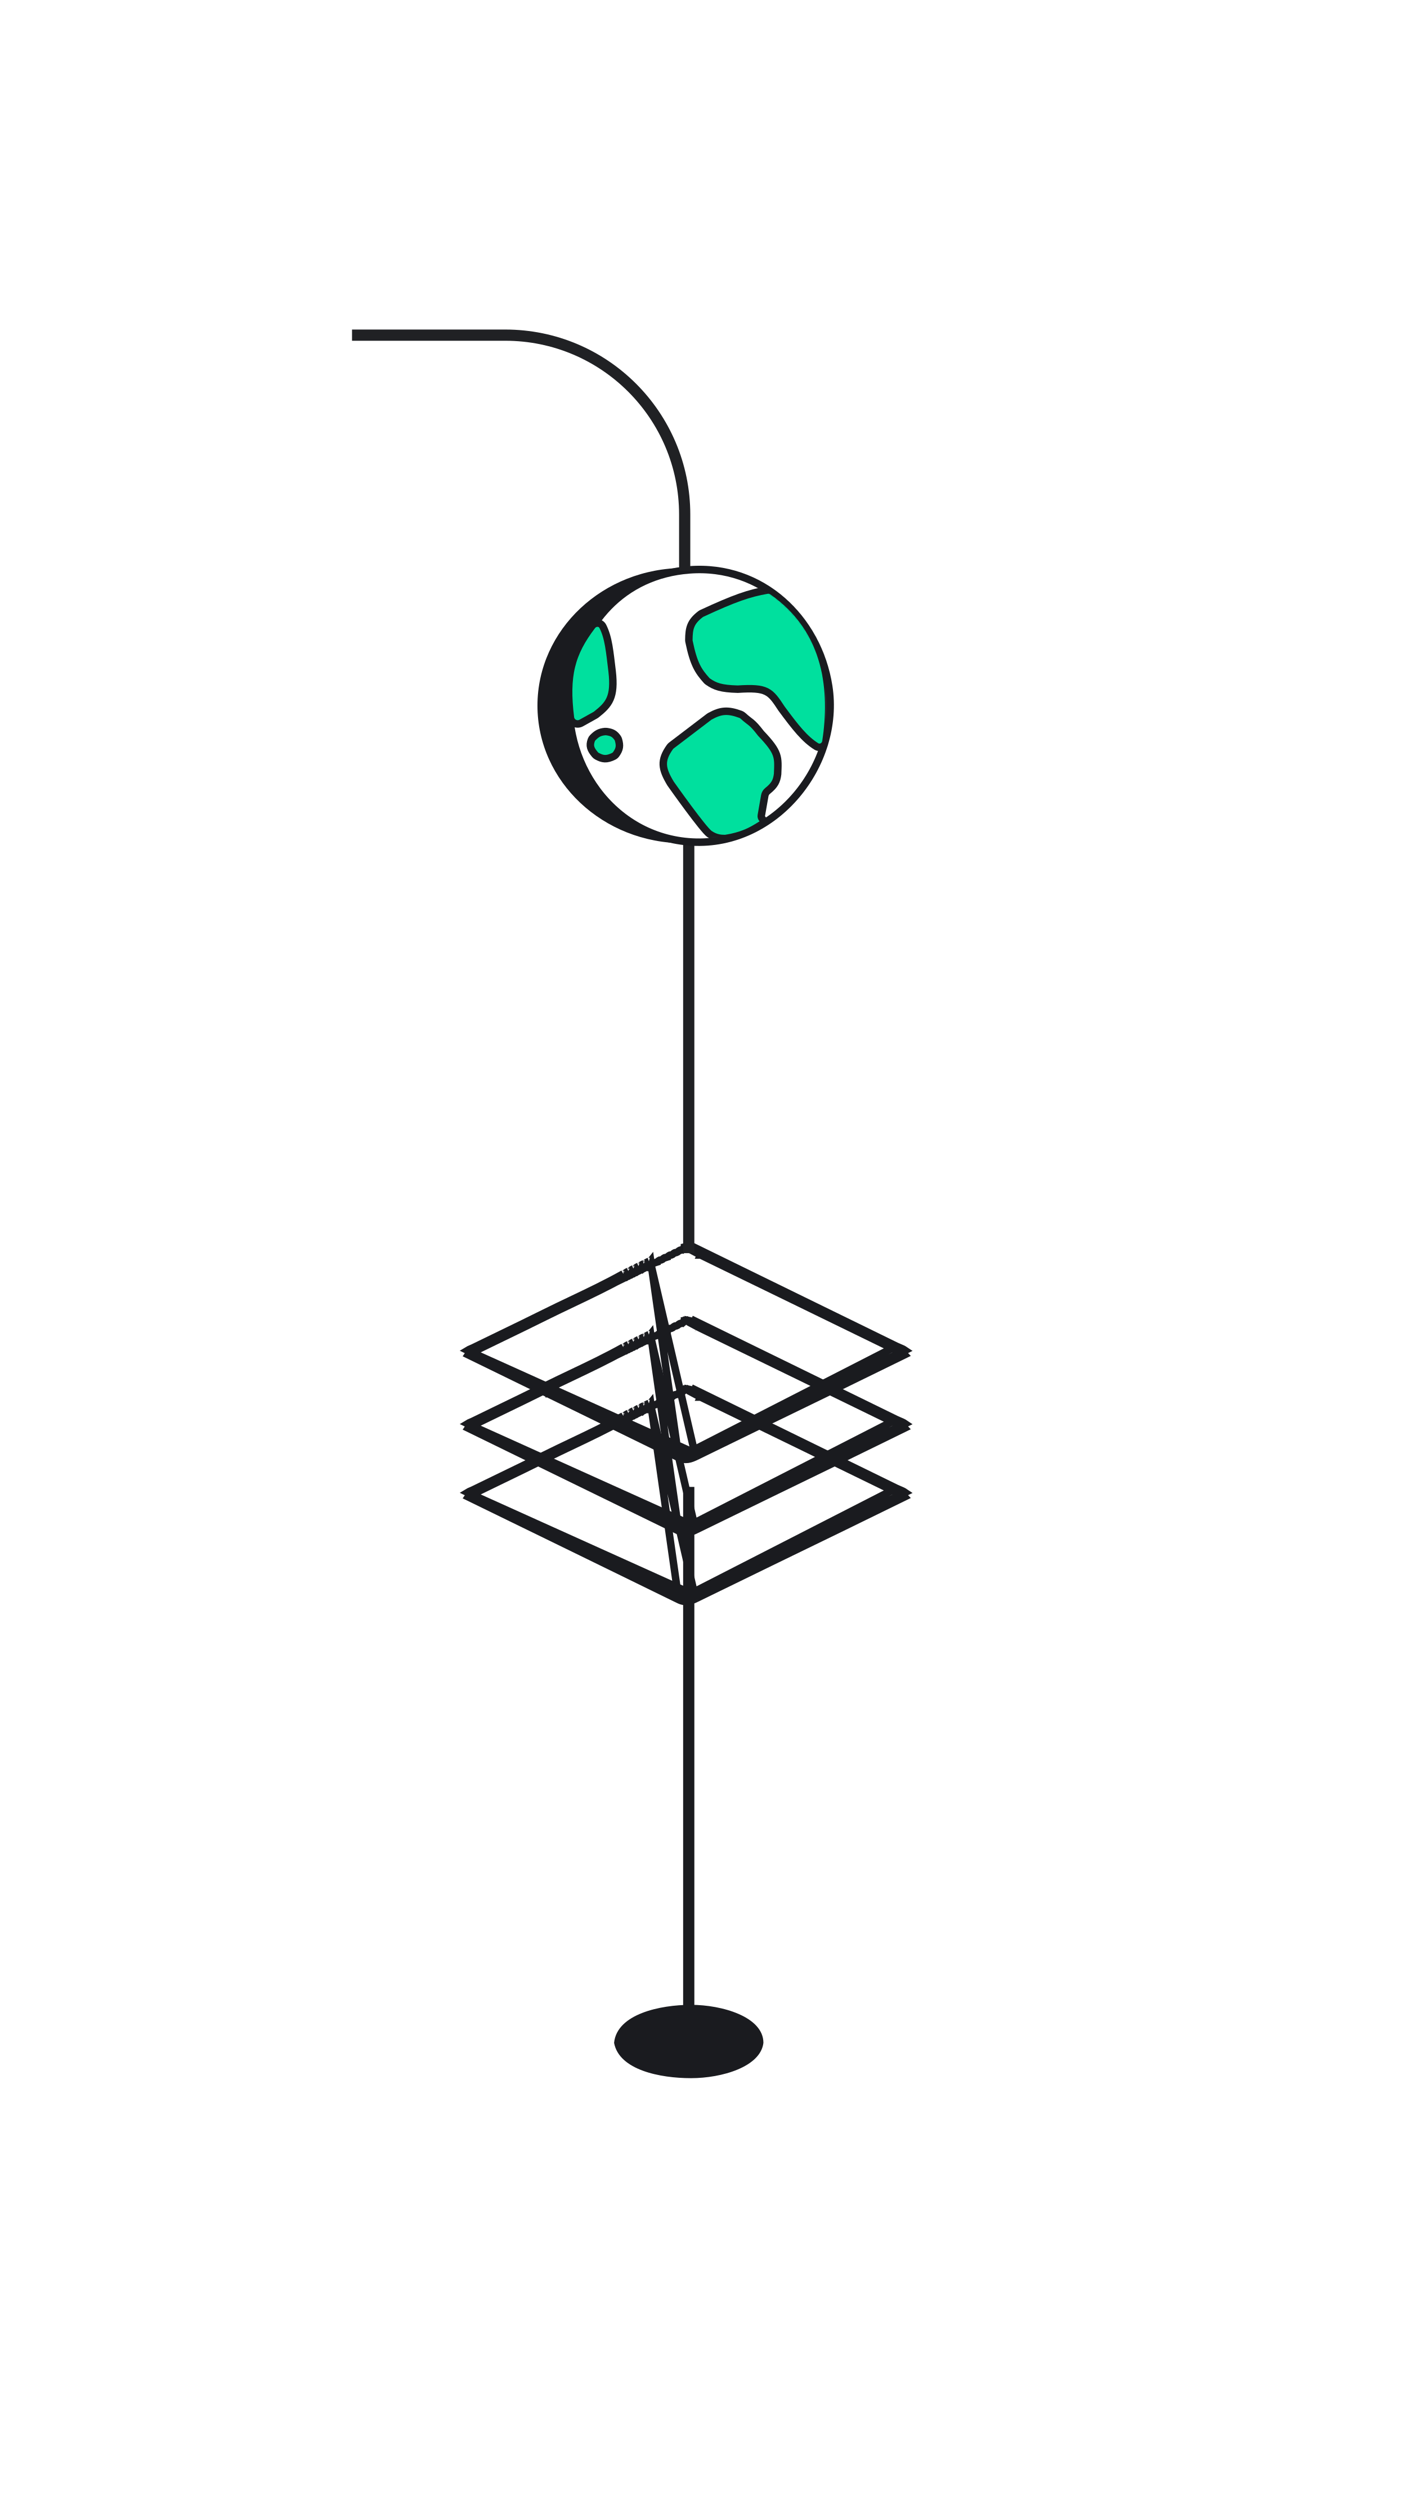 <svg width="371" height="659" viewBox="0 0 371 659" fill="none" xmlns="http://www.w3.org/2000/svg">
<g opacity="0.8" filter="url(#filter0_f_126_32)">
<ellipse cx="23.38" cy="22.957" rx="23.38" ry="22.957" transform="matrix(-1 0 0 1 208.682 162.409)" fill="#00E09E"/>
</g>
<path d="M161.921 538.533C163.253 545.693 174.026 547.841 182.202 547.841C190.378 547.841 200.558 544.834 201.298 538.533C201.298 531.659 190.378 528.509 182.202 528.509C174.026 528.509 162.661 530.943 161.921 538.533Z" fill="#1A1B1F"/>
<path d="M181.609 536.966V391.976" stroke="#1A1B1F" stroke-width="2.957"/>
<path d="M178.956 421.701C160.455 412.655 141.947 403.621 123.433 394.601C123.539 394.437 123.699 394.308 123.966 394.171C124.095 394.105 124.235 394.044 124.4 393.975M178.956 421.701L171.572 369.82C171.517 369.887 171.444 369.938 171.361 369.965C171.278 369.993 171.188 369.997 171.103 369.977M178.956 421.701C180.763 422.589 182.077 422.114 183.619 421.373M178.956 421.701L236.345 392.325M124.4 393.975C124.025 393.793 123.651 393.611 123.277 393.428C123.549 393.26 123.851 393.135 124.152 393.011C124.343 392.932 124.533 392.854 124.715 392.764C127.141 391.577 129.571 390.401 132.001 389.225C135.854 387.36 139.707 385.496 143.536 383.587M124.4 393.975C142.736 402.909 161.066 411.856 179.389 420.815L179.391 420.816C180.129 421.179 180.713 421.244 181.256 421.171C181.835 421.093 182.427 420.852 183.189 420.486M124.4 393.975L183.189 420.486M143.536 383.587C145.875 382.424 148.235 381.301 150.596 380.177C155.229 377.971 159.865 375.764 164.342 373.258M143.536 383.587L143.975 384.469C143.976 384.469 143.976 384.469 143.976 384.469M143.536 383.587L143.976 384.469M164.342 373.258C164.441 373.27 164.541 373.259 164.635 373.225M164.342 373.258L164.823 374.118C164.753 374.158 164.682 374.198 164.611 374.237M164.342 373.258L164.223 374.237C164.352 374.252 164.482 374.253 164.611 374.237M164.635 373.225C164.728 373.19 164.812 373.134 164.878 373.062M164.635 373.225L164.974 374.15C165.174 374.077 165.358 373.964 165.514 373.819M164.635 373.225L164.974 374.15C164.856 374.193 164.734 374.222 164.611 374.237M164.878 373.062C165.135 372.876 165.41 372.716 165.699 372.583M164.878 373.062L165.606 373.726C165.577 373.759 165.546 373.789 165.514 373.819M164.878 373.062L165.456 373.86C165.475 373.846 165.495 373.833 165.514 373.819M165.699 372.583C165.794 372.6 165.892 372.592 165.983 372.561C166.074 372.53 166.155 372.477 166.219 372.406M165.699 372.583L166.11 373.479C166.046 373.508 165.983 373.54 165.921 373.572M165.699 372.583L165.531 373.554C165.66 373.577 165.791 373.583 165.921 373.572M166.219 372.406C166.475 372.22 166.749 372.06 167.037 371.928M166.219 372.406L166.949 373.068C166.919 373.101 166.888 373.132 166.856 373.162M166.219 372.406L166.798 373.204C166.817 373.19 166.837 373.176 166.856 373.162M167.037 371.928C167.132 371.945 167.23 371.939 167.322 371.908C167.413 371.878 167.495 371.825 167.56 371.754M167.037 371.928L167.449 372.823C167.383 372.853 167.319 372.885 167.255 372.919M167.037 371.928L166.856 372.896C166.988 372.921 167.122 372.928 167.255 372.919M167.56 371.754C167.814 371.566 168.088 371.405 168.378 371.275M167.56 371.754L168.289 372.417C168.26 372.449 168.231 372.478 168.2 372.507M167.56 371.754L168.146 372.546C168.164 372.533 168.182 372.52 168.2 372.507M168.378 371.275C168.471 371.293 168.567 371.287 168.657 371.259C168.747 371.231 168.828 371.182 168.894 371.115M168.378 371.275L168.782 372.174C168.717 372.203 168.653 372.234 168.59 372.267M168.378 371.275L168.195 372.244C168.326 372.268 168.459 372.276 168.59 372.267M168.894 371.115C169.148 370.902 169.442 370.739 169.759 370.633M168.894 371.115L169.598 371.805C169.582 371.82 169.566 371.836 169.55 371.851M168.894 371.115L169.526 371.871C169.534 371.864 169.542 371.858 169.55 371.851M169.759 370.633C169.845 370.653 169.935 370.649 170.019 370.62C170.103 370.592 170.177 370.541 170.231 370.472M169.759 370.633L170.07 371.568C170.016 371.586 169.962 371.607 169.91 371.63M169.759 370.633L169.532 371.592C169.657 371.621 169.784 371.634 169.91 371.63M170.231 370.472C170.487 370.254 170.782 370.086 171.103 369.977M170.231 370.472L171 371.089C170.973 371.122 170.945 371.155 170.916 371.185M170.231 370.472L170.872 371.222C170.886 371.209 170.901 371.197 170.916 371.185M171.103 369.977L171.42 370.911C171.365 370.929 171.311 370.951 171.259 370.975M171.103 369.977L170.877 370.937C171.003 370.966 171.131 370.979 171.259 370.975M171.259 370.975C171.399 370.97 171.539 370.945 171.674 370.9M171.259 370.975C171.136 371.031 171.02 371.102 170.916 371.185M171.674 370.9L125.149 393.65C127.565 392.466 129.992 391.292 132.421 390.117C136.279 388.25 140.143 386.38 143.976 384.469M171.674 370.9C171.895 370.826 172.095 370.7 172.258 370.531C172.361 370.448 172.474 370.377 172.596 370.321C172.739 370.316 172.881 370.29 173.018 370.244L172.699 369.311L173.018 370.244C173.235 370.169 173.432 370.045 173.592 369.879C173.698 369.795 173.813 369.723 173.937 369.667C174.08 369.662 174.222 369.636 174.359 369.589C174.577 369.515 174.775 369.389 174.935 369.222C175.04 369.138 175.155 369.068 175.277 369.011C175.419 369.006 175.56 368.98 175.696 368.934L175.398 368.057L175.696 368.934C175.915 368.86 176.114 368.734 176.275 368.566C176.379 368.483 176.494 368.412 176.616 368.356C176.756 368.351 176.896 368.326 177.03 368.281C177.251 368.207 177.452 368.081 177.614 367.912C177.717 367.828 177.831 367.758 177.954 367.702C178.097 367.698 178.24 367.672 178.377 367.625C178.595 367.55 178.793 367.425 178.954 367.258C179.057 367.175 179.171 367.104 179.293 367.048C179.436 367.044 179.579 367.018 179.715 366.971C179.934 366.896 180.132 366.77 180.292 366.602M171.674 370.9L183.189 420.486M170.916 371.185C170.754 371.353 170.555 371.479 170.336 371.554C170.198 371.601 170.055 371.626 169.91 371.63M169.91 371.63C169.781 371.689 169.66 371.763 169.55 371.851M169.55 371.851C169.379 372.012 169.173 372.131 168.949 372.2C168.832 372.237 168.712 372.259 168.59 372.267M168.59 372.267C168.455 372.339 168.324 372.419 168.2 372.507M168.2 372.507C168.037 372.659 167.843 372.773 167.633 372.843C167.51 372.884 167.383 372.909 167.255 372.919M167.255 372.919C167.117 372.992 166.984 373.073 166.856 373.162M166.856 373.162C166.696 373.311 166.507 373.424 166.301 373.494L165.984 372.564L166.301 373.494C166.177 373.536 166.049 373.562 165.921 373.572M165.921 373.572C165.78 373.646 165.644 373.729 165.514 373.819M164.611 374.237C160.172 376.71 155.557 378.907 150.978 381.087C148.625 382.207 146.282 383.322 143.976 384.469M183.189 420.486C196.221 414.118 209.261 407.77 222.309 401.442M183.189 420.486C183.188 420.486 183.187 420.487 183.186 420.487L183.619 421.373M183.189 420.486C183.19 420.485 183.191 420.485 183.192 420.484L183.619 421.373M222.309 401.442C227.414 398.956 232.515 396.461 237.613 393.957M222.309 401.442C222.309 401.442 222.308 401.443 222.308 401.443L222.739 402.329M222.309 401.442L222.739 402.329M237.613 393.957C237.601 393.951 237.588 393.945 237.576 393.939C237.337 393.821 237.084 393.715 236.801 393.597L236.748 393.575C236.488 393.467 236.202 393.348 235.922 393.215L235.922 393.215L235.913 393.211C218.87 384.895 201.819 376.591 184.758 368.301M237.613 393.957C237.966 393.783 238.32 393.609 238.674 393.435C238.202 393.112 237.666 392.889 237.131 392.667C236.866 392.557 236.602 392.447 236.345 392.325M237.613 393.957C237.994 394.147 238.296 394.348 238.534 394.602C233.273 397.188 228.008 399.763 222.739 402.329M184.758 368.301C184.064 367.966 183.376 367.595 182.713 367.237C182.399 367.068 182.091 366.901 181.789 366.743L181.719 366.706L181.656 366.658C181.515 366.552 181.364 366.459 181.204 366.381M184.758 368.301C184.759 368.301 184.759 368.302 184.759 368.302L185.188 367.414M184.758 368.301C184.758 368.301 184.757 368.301 184.757 368.301L185.188 367.414M181.204 366.381H180.662M181.204 366.381H181.417V365.395L181.037 366.305C181.094 366.328 181.15 366.354 181.204 366.381ZM180.662 366.381C180.529 366.438 180.405 366.513 180.292 366.602M180.662 366.381C180.706 366.362 180.75 366.344 180.796 366.329L180.481 365.395V366.381H180.662ZM180.292 366.602C180.323 366.57 180.352 366.536 180.38 366.501L179.607 365.89L180.246 366.64C180.261 366.627 180.277 366.614 180.292 366.602ZM185.188 367.414C202.249 375.705 219.301 384.008 236.345 392.325M185.188 367.414C184.512 367.088 183.86 366.736 183.208 366.384C182.889 366.212 182.57 366.039 182.248 365.87L236.345 392.325M222.739 402.329C209.691 408.657 196.651 415.005 183.619 421.373" fill="#1A1B1F" stroke="#1A1B1F" stroke-width="1.971"/>
<path d="M178.956 403.577C160.455 394.531 141.947 385.498 123.433 376.477C123.539 376.314 123.699 376.184 123.966 376.047C124.095 375.981 124.235 375.92 124.4 375.852M178.956 403.577L171.572 351.696C171.517 351.764 171.444 351.814 171.361 351.842C171.278 351.87 171.188 351.874 171.103 351.854M178.956 403.577C180.763 404.465 182.077 403.99 183.619 403.249M178.956 403.577L236.345 374.202M124.4 375.852C124.025 375.669 123.651 375.487 123.277 375.305C123.549 375.136 123.851 375.012 124.152 374.888C124.343 374.809 124.533 374.73 124.715 374.641C127.141 373.453 129.571 372.277 132.001 371.101C135.854 369.237 139.707 367.373 143.536 365.463M124.4 375.852C142.736 384.786 161.066 393.733 179.389 402.692L179.391 402.693C180.129 403.055 180.713 403.12 181.256 403.047C181.835 402.969 182.427 402.728 183.189 402.362M124.4 375.852L183.189 402.362M143.536 365.463C145.875 364.3 148.235 363.177 150.596 362.053C155.229 359.847 159.865 357.641 164.342 355.135M143.536 365.463L143.975 366.346C143.976 366.345 143.976 366.345 143.976 366.345M143.536 365.463L143.976 366.345M164.342 355.135C164.441 355.147 164.541 355.135 164.635 355.101M164.342 355.135L164.823 355.995C164.753 356.035 164.682 356.074 164.611 356.114M164.342 355.135L164.223 356.113C164.352 356.129 164.482 356.129 164.611 356.114M164.635 355.101C164.728 355.067 164.812 355.011 164.878 354.938M164.635 355.101L164.974 356.026C165.174 355.953 165.358 355.841 165.514 355.695M164.635 355.101L164.974 356.026C164.856 356.07 164.734 356.099 164.611 356.114M164.878 354.938C165.135 354.752 165.41 354.592 165.699 354.46M164.878 354.938L165.606 355.603C165.577 355.635 165.546 355.666 165.514 355.695M164.878 354.938L165.456 355.737C165.475 355.723 165.495 355.709 165.514 355.695M165.699 354.46C165.794 354.476 165.892 354.468 165.983 354.437C166.074 354.406 166.155 354.353 166.219 354.283M165.699 354.46L166.11 355.356C166.046 355.385 165.983 355.416 165.921 355.449M165.699 354.46L165.531 355.431C165.66 355.453 165.791 355.459 165.921 355.449M166.219 354.283C166.475 354.097 166.749 353.937 167.037 353.804M166.219 354.283L166.949 354.944C166.919 354.977 166.888 355.009 166.856 355.039M166.219 354.283L166.798 355.08C166.817 355.066 166.837 355.052 166.856 355.039M167.037 353.804C167.132 353.822 167.23 353.815 167.322 353.785C167.413 353.754 167.495 353.701 167.56 353.63M167.037 353.804L167.449 354.699C167.383 354.73 167.319 354.762 167.255 354.795M167.037 353.804L166.856 354.773C166.988 354.798 167.122 354.805 167.255 354.795M167.56 353.63C167.814 353.442 168.088 353.282 168.378 353.152M167.56 353.63L168.289 354.294C168.26 354.325 168.231 354.355 168.2 354.384M167.56 353.63L168.146 354.423C168.164 354.409 168.182 354.396 168.2 354.384M168.378 353.152C168.471 353.169 168.567 353.164 168.657 353.136C168.747 353.108 168.828 353.058 168.894 352.991M168.378 353.152L168.782 354.051C168.717 354.08 168.653 354.111 168.59 354.144M168.378 353.152L168.195 354.12C168.326 354.145 168.459 354.153 168.59 354.144M168.894 352.991C169.148 352.778 169.442 352.615 169.759 352.509M168.894 352.991L169.598 353.681C169.582 353.697 169.566 353.712 169.55 353.727M168.894 352.991L169.526 353.747C169.534 353.741 169.542 353.734 169.55 353.727M169.759 352.509C169.845 352.53 169.935 352.525 170.019 352.497C170.103 352.468 170.177 352.417 170.231 352.349M169.759 352.509L170.07 353.444C170.016 353.463 169.962 353.483 169.91 353.507M169.759 352.509L169.532 353.469C169.657 353.498 169.784 353.511 169.91 353.507M170.231 352.349C170.487 352.131 170.782 351.963 171.103 351.854M170.231 352.349L171 352.965C170.973 352.999 170.945 353.031 170.916 353.062M170.231 352.349L170.872 353.098C170.886 353.086 170.901 353.074 170.916 353.062M171.103 351.854L171.42 352.787C171.365 352.806 171.311 352.827 171.259 352.851M171.103 351.854L170.877 352.813C171.003 352.843 171.131 352.855 171.259 352.851M171.259 352.851C171.399 352.846 171.539 352.821 171.674 352.776M171.259 352.851C171.136 352.908 171.02 352.978 170.916 353.062M171.674 352.776L125.149 375.526C127.565 374.343 129.992 373.169 132.421 371.993C136.279 370.126 140.143 368.256 143.976 366.345M171.674 352.776C171.895 352.702 172.095 352.576 172.258 352.408C172.361 352.324 172.474 352.253 172.596 352.198C172.739 352.193 172.881 352.167 173.018 352.12L172.699 351.188L173.018 352.12C173.235 352.046 173.432 351.921 173.592 351.755C173.698 351.671 173.813 351.6 173.937 351.543C174.08 351.538 174.222 351.512 174.359 351.466C174.577 351.391 174.775 351.265 174.935 351.098C175.04 351.015 175.155 350.944 175.277 350.887C175.419 350.882 175.56 350.857 175.696 350.811L175.398 349.934L175.696 350.811C175.915 350.736 176.114 350.61 176.275 350.443C176.379 350.359 176.494 350.289 176.616 350.232C176.756 350.227 176.896 350.202 177.03 350.157C177.251 350.083 177.452 349.957 177.614 349.789C177.717 349.705 177.831 349.634 177.954 349.579C178.097 349.574 178.24 349.548 178.377 349.501C178.595 349.427 178.793 349.301 178.954 349.134C179.057 349.051 179.171 348.981 179.293 348.925C179.436 348.92 179.579 348.894 179.715 348.847C179.934 348.773 180.132 348.646 180.292 348.478M171.674 352.776L183.189 402.362M170.916 353.062C170.754 353.23 170.555 353.356 170.336 353.43C170.198 353.477 170.055 353.503 169.91 353.507M169.91 353.507C169.781 353.565 169.66 353.639 169.55 353.727M169.55 353.727C169.379 353.888 169.173 354.007 168.949 354.077C168.832 354.113 168.712 354.136 168.59 354.144M168.59 354.144C168.455 354.215 168.324 354.295 168.2 354.384M168.2 354.384C168.037 354.535 167.843 354.65 167.633 354.72C167.51 354.761 167.383 354.786 167.255 354.795M167.255 354.795C167.117 354.868 166.984 354.95 166.856 355.039M166.856 355.039C166.696 355.187 166.507 355.3 166.301 355.37L165.984 354.44L166.301 355.37C166.177 355.412 166.049 355.439 165.921 355.449M165.921 355.449C165.78 355.523 165.644 355.605 165.514 355.695M164.611 356.114C160.172 358.586 155.557 360.783 150.978 362.963C148.625 364.083 146.282 365.199 143.976 366.345M183.189 402.362C196.221 395.995 209.261 389.647 222.309 383.319M183.189 402.362C183.188 402.363 183.187 402.363 183.186 402.364L183.619 403.249M183.189 402.362C183.19 402.362 183.191 402.361 183.192 402.361L183.619 403.249M222.309 383.319C227.414 380.833 232.515 378.338 237.613 375.833M222.309 383.319C222.309 383.319 222.308 383.319 222.308 383.319L222.739 384.205M222.309 383.319L222.739 384.205M237.613 375.833C237.601 375.827 237.588 375.821 237.576 375.815C237.337 375.698 237.084 375.591 236.801 375.474L236.748 375.452C236.488 375.344 236.202 375.225 235.922 375.092L235.922 375.092L235.913 375.087C218.87 366.771 201.819 358.468 184.758 350.178M237.613 375.833C237.966 375.659 238.32 375.486 238.674 375.312C238.202 374.988 237.666 374.766 237.131 374.544C236.866 374.434 236.602 374.324 236.345 374.202M237.613 375.833C237.994 376.024 238.296 376.224 238.534 376.479C233.273 379.064 228.008 381.64 222.739 384.205M184.758 350.178C184.064 349.843 183.376 349.471 182.713 349.114C182.399 348.944 182.091 348.777 181.789 348.619L181.719 348.582L181.656 348.535C181.515 348.429 181.364 348.336 181.204 348.257M184.758 350.178C184.759 350.178 184.759 350.178 184.759 350.178L185.188 349.291M184.758 350.178C184.758 350.177 184.757 350.177 184.757 350.177L185.188 349.291M181.204 348.257H180.662M181.204 348.257H181.417V347.271L181.037 348.181C181.094 348.205 181.15 348.23 181.204 348.257ZM180.662 348.257C180.529 348.315 180.405 348.389 180.292 348.478M180.662 348.257C180.706 348.238 180.75 348.221 180.796 348.206L180.481 347.271V348.257H180.662ZM180.292 348.478C180.323 348.446 180.352 348.412 180.38 348.377L179.607 347.766L180.246 348.516C180.261 348.503 180.277 348.491 180.292 348.478ZM185.188 349.291C202.249 357.581 219.301 365.885 236.345 374.202M185.188 349.291C184.512 348.965 183.86 348.613 183.208 348.26C182.889 348.088 182.57 347.916 182.248 347.747L236.345 374.202M222.739 384.205C209.691 390.534 196.651 396.882 183.619 403.249" fill="white" stroke="#1A1B1F" stroke-width="1.971"/>
<path d="M178.956 384.245C160.455 375.198 141.947 366.165 123.433 357.144C123.539 356.981 123.699 356.852 123.966 356.715C124.095 356.649 124.235 356.588 124.4 356.519M178.956 384.245L171.572 332.364C171.517 332.431 171.444 332.481 171.361 332.509C171.278 332.537 171.188 332.541 171.103 332.521M178.956 384.245C180.763 385.133 182.077 384.658 183.619 383.917M178.956 384.245L236.345 354.869M124.4 356.519C124.025 356.337 123.651 356.154 123.277 355.972C123.549 355.804 123.851 355.679 124.152 355.555C124.343 355.476 124.533 355.398 124.715 355.308C127.141 354.121 129.571 352.945 132.001 351.769C135.854 349.904 139.707 348.04 143.536 346.131M124.4 356.519C142.736 365.453 161.066 374.4 179.389 383.359L179.391 383.36C180.129 383.723 180.713 383.788 181.256 383.715C181.835 383.637 182.427 383.396 183.189 383.03M124.4 356.519L183.189 383.03M143.536 346.131C145.875 344.968 148.235 343.844 150.596 342.721C155.229 340.515 159.865 338.308 164.342 335.802M143.536 346.131L143.975 347.013C143.976 347.013 143.976 347.013 143.976 347.013M143.536 346.131L143.976 347.013M164.342 335.802C164.441 335.814 164.541 335.803 164.635 335.769M164.342 335.802L164.823 336.662C164.753 336.702 164.682 336.742 164.611 336.781M164.342 335.802L164.223 336.781C164.352 336.796 164.482 336.796 164.611 336.781M164.635 335.769C164.728 335.734 164.812 335.678 164.878 335.606M164.635 335.769L164.974 336.694C165.174 336.621 165.358 336.508 165.514 336.363M164.635 335.769L164.974 336.694C164.856 336.737 164.734 336.766 164.611 336.781M164.878 335.606C165.135 335.42 165.41 335.26 165.699 335.127M164.878 335.606L165.606 336.27C165.577 336.303 165.546 336.333 165.514 336.363M164.878 335.606L165.456 336.404C165.475 336.39 165.495 336.377 165.514 336.363M165.699 335.127C165.794 335.144 165.892 335.136 165.983 335.105C166.074 335.074 166.155 335.021 166.219 334.95M165.699 335.127L166.11 336.023C166.046 336.052 165.983 336.084 165.921 336.116M165.699 335.127L165.531 336.098C165.66 336.121 165.791 336.126 165.921 336.116M166.219 334.95C166.475 334.764 166.749 334.604 167.037 334.472M166.219 334.95L166.949 335.612C166.919 335.645 166.888 335.676 166.856 335.706M166.219 334.95L166.798 335.748C166.817 335.734 166.837 335.72 166.856 335.706M167.037 334.472C167.132 334.489 167.23 334.483 167.322 334.452C167.413 334.422 167.495 334.369 167.56 334.298M167.037 334.472L167.449 335.367C167.383 335.397 167.319 335.429 167.255 335.463M167.037 334.472L166.856 335.44C166.988 335.465 167.122 335.472 167.255 335.463M167.56 334.298C167.814 334.11 168.088 333.949 168.378 333.819M167.56 334.298L168.289 334.961C168.26 334.993 168.231 335.022 168.2 335.051M167.56 334.298L168.146 335.09C168.164 335.077 168.182 335.064 168.2 335.051M168.378 333.819C168.471 333.837 168.567 333.831 168.657 333.803C168.747 333.775 168.828 333.725 168.894 333.659M168.378 333.819L168.782 334.718C168.717 334.747 168.653 334.778 168.59 334.811M168.378 333.819L168.195 334.788C168.326 334.812 168.459 334.82 168.59 334.811M168.894 333.659C169.148 333.446 169.442 333.282 169.759 333.177M168.894 333.659L169.598 334.349C169.582 334.364 169.566 334.38 169.55 334.395M168.894 333.659L169.526 334.415C169.534 334.408 169.542 334.401 169.55 334.395M169.759 333.177C169.845 333.197 169.935 333.193 170.019 333.164C170.103 333.136 170.177 333.085 170.231 333.016M169.759 333.177L170.07 334.112C170.016 334.13 169.962 334.151 169.91 334.174M169.759 333.177L169.532 334.136C169.657 334.165 169.784 334.178 169.91 334.174M170.231 333.016C170.487 332.798 170.782 332.63 171.103 332.521M170.231 333.016L171 333.633C170.973 333.666 170.945 333.698 170.916 333.729M170.231 333.016L170.872 333.766C170.886 333.753 170.901 333.741 170.916 333.729M171.103 332.521L171.42 333.455C171.365 333.473 171.311 333.495 171.259 333.519M171.103 332.521L170.877 333.481C171.003 333.51 171.131 333.523 171.259 333.519M171.259 333.519C171.399 333.514 171.539 333.489 171.674 333.444M171.259 333.519C171.136 333.575 171.02 333.646 170.916 333.729M171.674 333.444L125.149 356.193C127.565 355.01 129.992 353.836 132.421 352.661C136.279 350.794 140.143 348.924 143.976 347.013M171.674 333.444C171.895 333.37 172.095 333.244 172.258 333.075C172.361 332.991 172.474 332.921 172.596 332.865C172.739 332.86 172.881 332.834 173.018 332.787L172.699 331.855L173.018 332.787C173.235 332.713 173.432 332.589 173.592 332.423C173.698 332.339 173.813 332.267 173.937 332.211C174.08 332.206 174.222 332.18 174.359 332.133C174.577 332.059 174.775 331.933 174.935 331.765C175.04 331.682 175.155 331.611 175.277 331.555C175.419 331.55 175.56 331.524 175.696 331.478L175.398 330.601L175.696 331.478C175.915 331.404 176.114 331.278 176.275 331.11C176.379 331.027 176.494 330.956 176.616 330.9C176.756 330.895 176.896 330.87 177.03 330.825C177.251 330.751 177.452 330.625 177.614 330.456C177.717 330.372 177.831 330.302 177.954 330.246C178.097 330.242 178.24 330.215 178.377 330.169C178.595 330.094 178.793 329.969 178.954 329.802C179.057 329.719 179.171 329.648 179.293 329.592C179.436 329.587 179.579 329.562 179.715 329.515C179.934 329.44 180.132 329.314 180.292 329.146M171.674 333.444L183.189 383.03M170.916 333.729C170.754 333.897 170.555 334.023 170.336 334.098C170.198 334.144 170.055 334.17 169.91 334.174M169.91 334.174C169.781 334.233 169.66 334.307 169.55 334.395M169.55 334.395C169.379 334.556 169.173 334.675 168.949 334.744C168.832 334.781 168.712 334.803 168.59 334.811M168.59 334.811C168.455 334.883 168.324 334.963 168.2 335.051M168.2 335.051C168.037 335.203 167.843 335.317 167.633 335.387C167.51 335.428 167.383 335.453 167.255 335.463M167.255 335.463C167.117 335.536 166.984 335.617 166.856 335.706M166.856 335.706C166.696 335.855 166.507 335.968 166.301 336.038L165.984 335.108L166.301 336.038C166.177 336.08 166.049 336.106 165.921 336.116M165.921 336.116C165.78 336.19 165.644 336.273 165.514 336.363M164.611 336.781C160.172 339.254 155.557 341.451 150.978 343.631C148.625 344.751 146.282 345.866 143.976 347.013M183.189 383.03C196.221 376.662 209.261 370.314 222.309 363.986M183.189 383.03C183.188 383.03 183.187 383.031 183.186 383.031L183.619 383.917M183.189 383.03C183.19 383.029 183.191 383.029 183.192 383.028L183.619 383.917M222.309 363.986C227.414 361.5 232.515 359.005 237.613 356.501M222.309 363.986C222.309 363.986 222.308 363.987 222.308 363.987L222.739 364.873M222.309 363.986L222.739 364.873M237.613 356.501C237.601 356.495 237.588 356.489 237.576 356.483C237.337 356.365 237.084 356.259 236.801 356.141L236.748 356.119C236.488 356.011 236.202 355.892 235.922 355.759L235.922 355.759L235.913 355.755C218.87 347.439 201.819 339.135 184.758 330.845M237.613 356.501C237.966 356.327 238.32 356.153 238.674 355.979C238.202 355.656 237.666 355.433 237.131 355.211C236.866 355.101 236.602 354.991 236.345 354.869M237.613 356.501C237.994 356.691 238.296 356.892 238.534 357.146C233.273 359.731 228.008 362.307 222.739 364.873M184.758 330.845C184.064 330.51 183.376 330.139 182.713 329.781C182.399 329.612 182.091 329.445 181.789 329.287L181.719 329.25L181.656 329.202C181.515 329.096 181.364 329.003 181.204 328.925M184.758 330.845C184.759 330.845 184.759 330.846 184.759 330.846L185.188 329.958M184.758 330.845C184.758 330.845 184.757 330.845 184.757 330.845L185.188 329.958M181.204 328.925H180.662M181.204 328.925H181.417V327.939L181.037 328.849C181.094 328.872 181.15 328.898 181.204 328.925ZM180.662 328.925C180.529 328.982 180.405 329.057 180.292 329.146M180.662 328.925C180.706 328.906 180.75 328.888 180.796 328.873L180.481 327.939V328.925H180.662ZM180.292 329.146C180.323 329.114 180.352 329.08 180.38 329.045L179.607 328.434L180.246 329.184C180.261 329.171 180.277 329.158 180.292 329.146ZM185.188 329.958C202.249 338.249 219.301 346.552 236.345 354.869M185.188 329.958C184.512 329.632 183.86 329.28 183.208 328.928C182.889 328.756 182.57 328.583 182.248 328.414L236.345 354.869M222.739 364.873C209.691 371.201 196.651 377.549 183.619 383.917" fill="#00E09E" stroke="#1A1B1F" stroke-width="1.971"/>
<path d="M181.609 330.355V207.114" stroke="#202124" stroke-width="2.957"/>
<path d="M142.703 186.013C142.703 205.449 159.511 221.31 180.379 221.31C201.246 221.31 218.054 205.449 218.054 186.013C218.054 166.578 201.246 150.717 180.379 150.717C159.511 150.717 142.703 166.578 142.703 186.013Z" fill="#1A1B1F" stroke="#1A1B1F" stroke-width="1.971"/>
<path d="M218.51 180.881C215.713 163.061 200.918 148.779 181.786 150.228C164.19 151.561 153.035 164.481 150.536 180.881C147.538 200.548 161.359 220.824 182.493 221.973C204.597 223.175 221.737 201.438 218.51 180.881Z" fill="white" stroke="#1A1B1F" stroke-width="1.971"/>
<mask id="mask0_126_32" style="mask-type:alpha" maskUnits="userSpaceOnUse" x="146" y="149" width="73" height="74">
<path d="M147.616 184.849V184.856C147.616 204.959 163.239 221.353 182.651 221.353C202.109 221.353 217.862 206.028 217.862 185.971C217.862 165.922 202.124 150.602 182.679 150.588C162.976 151.691 147.481 165.922 147.616 184.849Z" fill="white" stroke="black" stroke-width="1.971"/>
</mask>
<g mask="url(#mask0_126_32)">
<path d="M185.063 161.696C193.654 157.711 197.518 156.384 202.261 155.562C202.751 155.477 203.261 155.591 203.669 155.875C218.624 166.304 219.716 182.495 217.803 195.454C217.618 196.706 216.284 197.425 215.212 196.751C212.18 194.846 209.812 191.862 206.093 186.828C203.028 182.147 202.264 181.183 194.521 181.682C190.104 181.554 188.537 180.993 186.63 179.661C186.514 179.58 186.407 179.484 186.312 179.378C184.086 176.892 182.898 175.056 181.675 169.103C181.647 168.971 181.634 168.833 181.635 168.698C181.664 165.64 182.013 163.965 184.715 161.905C184.821 161.823 184.941 161.753 185.063 161.696Z" fill="#00E09E"/>
<path d="M201.662 209.735L200.744 214.988C200.69 215.295 200.785 215.61 201 215.837C201.419 216.278 201.343 216.99 200.835 217.323C197.731 219.359 195.47 220.344 191.439 221.025C191.332 221.043 191.224 221.052 191.116 221.052C190.132 221.049 188.708 220.988 187.07 219.851C185.406 218.697 177.46 207.473 176.849 206.609C176.822 206.57 176.799 206.535 176.775 206.494C174.475 202.653 174.098 200.489 176.645 196.923C176.754 196.77 176.888 196.635 177.038 196.521L186.957 188.972C187.032 188.915 187.112 188.863 187.194 188.818C190.033 187.261 191.87 187.064 195.29 188.318C195.535 188.409 195.759 188.554 195.951 188.731C197.917 190.548 198.147 190.071 200.658 193.347C205.48 198.408 205.227 199.544 205.042 204.069C204.808 205.896 204.322 206.96 202.425 208.478C202.029 208.794 201.749 209.236 201.662 209.735Z" fill="#00E09E"/>
<path d="M156.975 188.535L153.274 190.597C152.075 191.265 150.576 190.53 150.406 189.168C149.027 178.117 150.598 172.218 156.116 164.984C156.878 163.985 158.385 164.004 158.954 165.125C160.487 168.146 160.765 171.73 161.409 176.964C162.198 183.88 160.585 185.705 157.239 188.359C157.156 188.424 157.067 188.484 156.975 188.535Z" fill="#00E09E"/>
<path d="M162.447 198.851C163.42 197.512 163.537 196.569 163.071 194.989C163.018 194.81 162.936 194.64 162.826 194.488C162.069 193.436 161.412 193.05 159.923 192.855C159.804 192.839 159.683 192.836 159.564 192.846C158.093 192.973 157.343 193.417 156.309 194.464C156.144 194.631 156.011 194.829 155.93 195.05C155.355 196.611 155.717 197.535 156.892 198.923C157.037 199.094 157.213 199.237 157.411 199.342C158.899 200.133 159.929 200.308 161.832 199.369C162.075 199.248 162.288 199.071 162.447 198.851Z" fill="#00E09E"/>
<path d="M185.063 161.696C193.654 157.711 197.518 156.384 202.261 155.562C202.751 155.477 203.261 155.591 203.669 155.875C218.624 166.304 219.716 182.495 217.803 195.454C217.618 196.706 216.284 197.425 215.212 196.751C212.18 194.846 209.812 191.862 206.093 186.828C203.028 182.147 202.264 181.183 194.521 181.682C190.104 181.554 188.537 180.993 186.63 179.661C186.514 179.58 186.407 179.484 186.312 179.378C184.086 176.892 182.898 175.056 181.675 169.103C181.647 168.971 181.634 168.833 181.635 168.698C181.664 165.64 182.013 163.965 184.715 161.905C184.821 161.823 184.941 161.753 185.063 161.696Z" stroke="#1A1B1F" stroke-width="1.971"/>
<path d="M201.662 209.735L200.744 214.988C200.69 215.295 200.785 215.61 201 215.837C201.419 216.278 201.343 216.99 200.835 217.323C197.731 219.359 195.47 220.344 191.439 221.025C191.332 221.043 191.224 221.052 191.116 221.052C190.132 221.049 188.708 220.988 187.07 219.851C185.406 218.697 177.46 207.473 176.849 206.609C176.822 206.57 176.799 206.535 176.775 206.494C174.475 202.653 174.098 200.489 176.645 196.923C176.754 196.77 176.888 196.635 177.038 196.521L186.957 188.972C187.032 188.915 187.112 188.863 187.194 188.818C190.033 187.261 191.87 187.064 195.29 188.318C195.535 188.409 195.759 188.554 195.951 188.731C197.917 190.548 198.147 190.071 200.658 193.347C205.48 198.408 205.227 199.544 205.042 204.069C204.808 205.896 204.322 206.96 202.425 208.478C202.029 208.794 201.749 209.236 201.662 209.735Z" stroke="#1A1B1F" stroke-width="1.971"/>
<path d="M156.975 188.535L153.274 190.597C152.075 191.265 150.576 190.53 150.406 189.168C149.027 178.117 150.598 172.218 156.116 164.984C156.878 163.985 158.385 164.004 158.954 165.125C160.487 168.146 160.765 171.73 161.409 176.964C162.198 183.88 160.585 185.705 157.239 188.359C157.156 188.424 157.067 188.484 156.975 188.535Z" stroke="#1A1B1F" stroke-width="1.971"/>
<path d="M162.447 198.851C163.42 197.512 163.537 196.569 163.071 194.989C163.018 194.81 162.936 194.64 162.826 194.488C162.069 193.436 161.412 193.05 159.923 192.855C159.804 192.839 159.683 192.836 159.564 192.846C158.093 192.973 157.343 193.417 156.309 194.464C156.144 194.631 156.011 194.829 155.93 195.05C155.355 196.611 155.717 197.535 156.892 198.923C157.037 199.094 157.213 199.237 157.411 199.342C158.899 200.133 159.929 200.308 161.832 199.369C162.075 199.248 162.288 199.071 162.447 198.851Z" stroke="#1A1B1F" stroke-width="1.971"/>
</g>
<path d="M180.539 150.442V135.659C180.539 109.531 159.358 88.351 133.231 88.351H92.822" stroke="#202124" stroke-width="2.957"/>
<defs>
<filter id="filter0_f_126_32" x="0.286" y="0.774" width="370.03" height="369.183" filterUnits="userSpaceOnUse" color-interpolation-filters="sRGB">
<feFlood flood-opacity="0" result="BackgroundImageFix"/>
<feBlend mode="normal" in="SourceGraphic" in2="BackgroundImageFix" result="shape"/>
<feGaussianBlur stdDeviation="80.817" result="effect1_foregroundBlur_126_32"/>
</filter>
</defs>
</svg>
